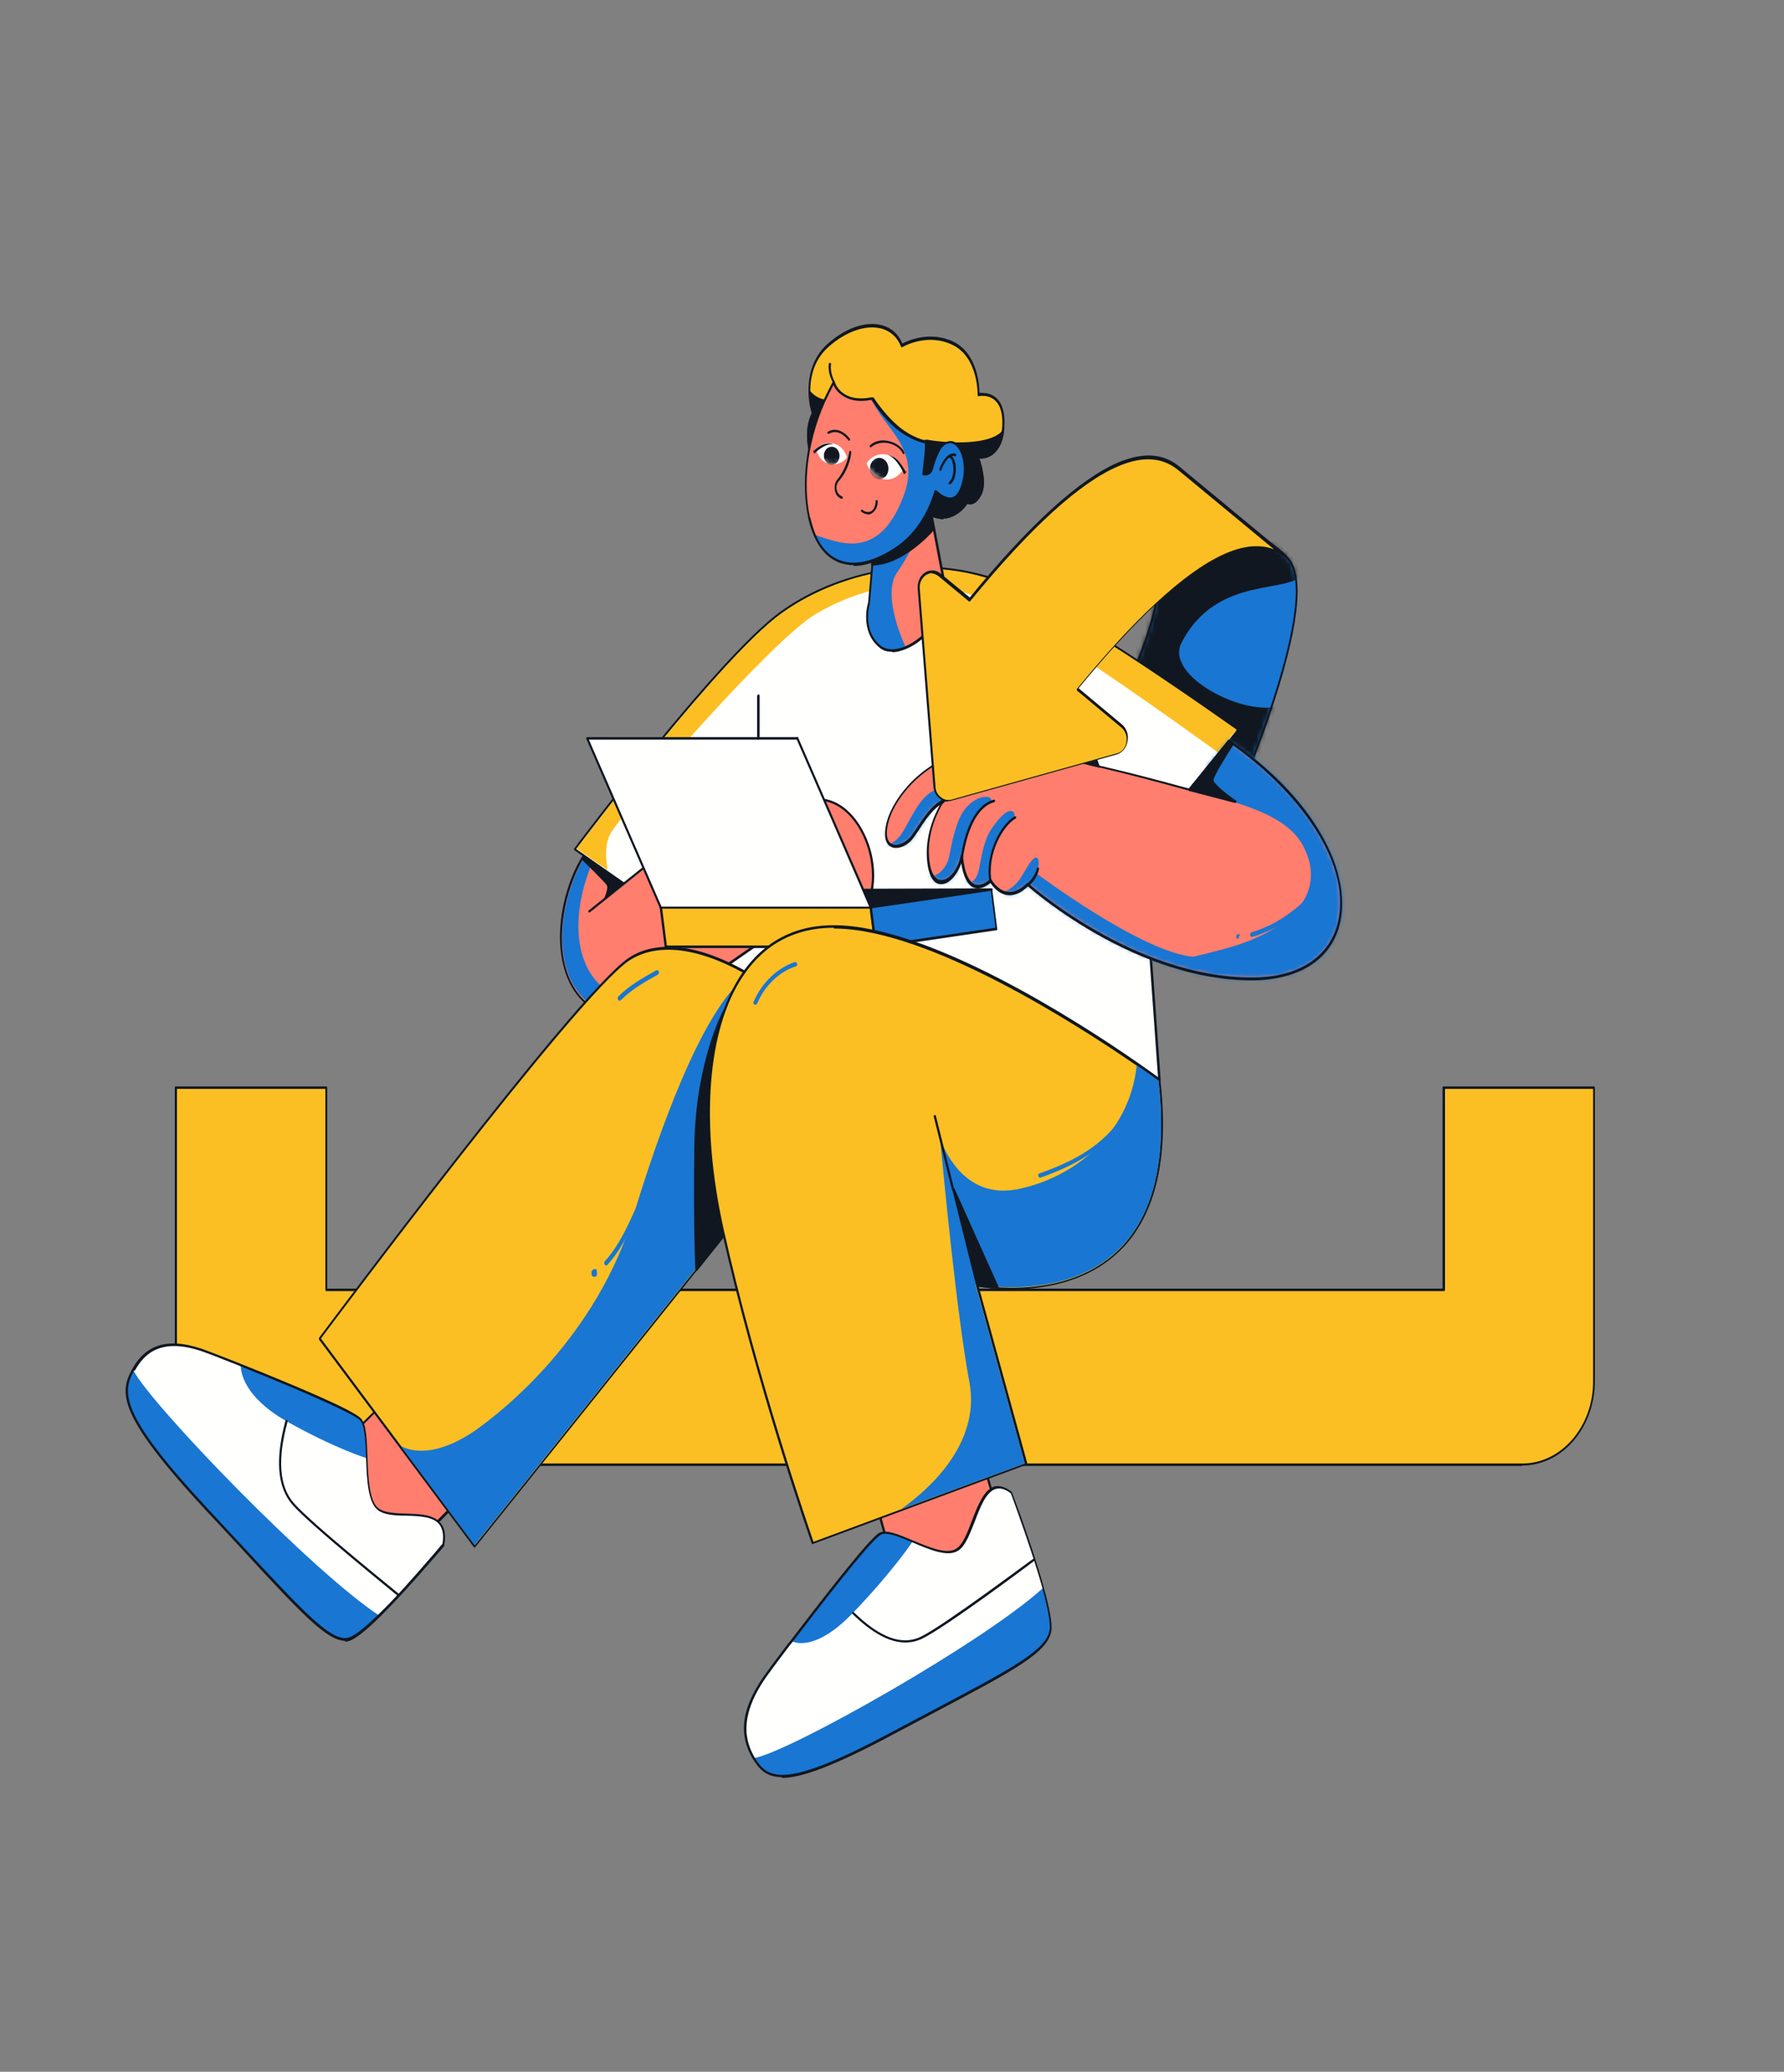 <svg width="384" height="446" viewBox="0 0 384 446" fill="none" xmlns="http://www.w3.org/2000/svg">
<rect x="0" y="0" width="384" height="446" fill="#808080" stroke="none"/>
<path d="M343.142 234.15V297.393C343.142 307.294 336.23 315.322 327.706 315.322H53.299C44.774 315.322 37.862 307.294 37.862 297.393V234.15H70.195V277.68H310.733V234.15H343.066H343.142Z" fill="#FBBF24"/>
<path d="M327.705 315.59H53.299C44.697 315.59 37.632 307.473 37.632 297.393V234.15C37.632 233.972 37.709 233.883 37.862 233.883H70.195C70.349 233.883 70.425 233.972 70.425 234.15V277.412H310.502V234.15C310.502 233.972 310.579 233.883 310.733 233.883H343.065C343.219 233.883 343.296 233.972 343.296 234.15V297.304C343.296 307.294 336.307 315.501 327.629 315.501L327.705 315.59ZM38.093 234.418V297.393C38.093 307.116 44.928 315.055 53.299 315.055H327.705C336.077 315.055 342.912 307.116 342.912 297.393V234.418H311.04V277.68C311.04 277.858 310.963 277.948 310.809 277.948H70.272C70.118 277.948 70.041 277.858 70.041 277.68V234.418H38.169H38.093Z" fill="#101720"/>
<path d="M276.787 119.796C285.926 127.824 264.806 175.279 264.806 175.279L238.617 155.744C238.617 155.744 252.211 131.035 249.062 119.707C245.913 108.289 268.416 111.055 276.864 119.796H276.787Z" fill="#1976D2"/>
<mask id="mask0_173_17" style="mask-type:luminance" maskUnits="userSpaceOnUse" x="238" y="112" width="42" height="64">
<path d="M276.787 119.796C285.926 127.824 264.806 175.279 264.806 175.279L238.617 155.744C238.617 155.744 252.211 131.035 249.062 119.707C245.913 108.289 268.416 111.055 276.864 119.796H276.787Z" fill="white"/>
</mask>
<g mask="url(#mask0_173_17)">
<path d="M268.415 115.336C277.478 117.12 282.163 118.101 280.396 123.186C278.63 128.27 262.041 123.186 254.284 138.439C250.675 145.486 268.031 154.673 276.019 151.819C284.006 148.964 269.875 174.119 269.875 174.119L228.479 141.65L246.451 114.533L268.339 115.425" fill="#101720"/>
</g>
<path d="M264.806 175.546C264.806 175.546 264.729 175.546 264.652 175.546L238.464 156.012C238.387 156.012 238.31 155.744 238.464 155.655C238.617 155.387 251.98 130.946 248.832 119.796C248.064 117.12 248.678 115.069 250.444 113.642C255.82 109.538 270.412 112.839 276.94 119.618C280.78 123.008 279.936 133.444 274.406 150.66C270.336 163.415 265.036 175.279 264.96 175.457C264.96 175.457 264.883 175.546 264.806 175.636V175.546ZM238.924 155.655L264.729 174.922C266.419 171.087 285.235 127.557 276.71 120.064C270.489 113.553 255.897 110.252 250.752 114.088C249.139 115.336 248.601 117.21 249.292 119.618C250.598 124.435 249.292 131.928 245.299 142.096C242.611 148.786 239.616 154.495 239.001 155.655H238.924Z" fill="#101720"/>
<path d="M214.962 326.383L211.506 314.52C211.506 314.52 202.06 321.566 189.004 325.313L194.226 343.956L206.975 339.317L214.885 326.472L214.962 326.383Z" fill="#FF7E6E"/>
<path d="M194.303 344.223C194.227 344.223 194.15 344.223 194.073 344.045L188.851 325.402V325.224C188.851 325.224 188.927 325.135 189.004 325.135C201.907 321.567 211.353 314.52 211.43 314.431C211.43 314.431 211.583 314.431 211.66 314.431C211.66 314.431 211.814 314.431 211.814 314.609L215.27 326.473C215.27 326.562 215.27 326.74 215.193 326.74L207.283 339.585C207.283 339.585 207.283 339.585 207.129 339.674L194.38 344.313L194.303 344.223ZM189.388 325.491L194.457 343.599L206.899 339.05L214.732 326.383L211.43 314.966C209.817 316.125 201.062 322.191 189.388 325.491Z" fill="#101720"/>
<path d="M162.201 378.476C165.043 383.114 168.422 385.701 192.153 372.945C215.885 360.19 225.408 355.997 226.099 350.645C226.329 349.04 225.638 345.65 224.563 341.814C223.104 336.552 221.03 330.397 219.494 326.204C218.419 323.261 217.651 321.209 217.651 321.209C210.585 315.857 209.971 330.843 206.054 333.519C203.981 334.946 200.064 333.34 196.531 331.824C193.459 330.486 190.617 329.326 189.312 330.218C187.008 331.735 177.408 343.955 170.342 353.232C169.805 353.856 169.344 354.481 168.883 355.105C167.577 356.8 166.349 358.406 165.427 359.744C159.129 368.218 159.513 373.926 162.278 378.476H162.201Z" fill="#FFFFFE"/>
<path d="M162.201 378.476C165.043 383.114 168.422 385.701 192.153 372.945C215.884 360.19 225.408 355.997 226.099 350.645C226.329 349.04 225.638 345.65 224.563 341.814C211.814 353.5 169.651 377.316 162.278 378.476H162.201Z" fill="#1976D2"/>
<path d="M170.266 353.233C170.266 353.233 174.874 356.265 183.552 347.256C192.23 338.247 196.454 331.825 196.454 331.825C193.382 330.487 190.541 329.327 189.235 330.219C186.931 331.735 177.331 343.956 170.266 353.233Z" fill="#1976D2"/>
<path d="M194.841 353.59C191.462 353.59 187.699 351.538 183.475 347.435C183.398 347.346 183.398 347.167 183.475 347.078C183.551 346.989 183.705 346.989 183.782 347.078C189.465 352.608 194.15 354.303 198.22 352.341C203.212 349.932 222.182 335.66 222.412 335.571C222.489 335.571 222.643 335.571 222.719 335.571C222.719 335.66 222.719 335.839 222.719 335.928C222.566 336.106 203.519 350.378 198.451 352.787C197.299 353.322 196.147 353.59 194.918 353.59H194.841Z" fill="#101720"/>
<path d="M168.345 382.579C164.889 382.579 163.43 380.884 162.048 378.654C158.668 373.035 159.744 367.058 165.273 359.655L166.118 358.495C166.886 357.425 167.808 356.265 168.729 355.016C169.19 354.392 169.651 353.767 170.188 353.143C176.256 345.204 186.7 331.646 189.158 330.04C190.617 329.148 193.382 330.308 196.531 331.646C199.987 333.073 203.904 334.768 205.9 333.341C207.283 332.449 208.204 329.951 209.203 327.364C210.432 324.153 211.737 320.853 213.888 320.05C215.04 319.693 216.268 320.05 217.728 321.12C217.728 321.12 217.728 321.12 217.804 321.209C217.804 321.209 218.572 323.261 219.648 326.205C220.876 329.683 223.18 336.284 224.716 341.904C225.945 346.364 226.483 349.397 226.329 350.913C225.715 355.641 218.572 359.476 201.139 368.664C198.451 370.091 195.456 371.697 192.23 373.391C179.404 380.26 172.416 382.757 168.268 382.757L168.345 382.579ZM162.508 378.476C165.35 383.114 169.036 385.166 192.153 372.767C195.379 371.072 198.374 369.467 201.062 368.039C218.265 358.941 225.408 355.105 225.945 350.735C226.099 349.307 225.561 346.364 224.409 341.993C222.873 336.463 220.569 329.862 219.34 326.383C218.419 323.796 217.728 321.834 217.574 321.477C216.268 320.496 215.193 320.228 214.195 320.585C212.198 321.299 210.969 324.51 209.817 327.543C208.742 330.219 207.82 332.805 206.284 333.787C204.057 335.303 200.064 333.608 196.531 332.092C193.536 330.843 190.694 329.594 189.465 330.486C187.084 332.003 176.64 345.561 170.572 353.5C170.035 354.124 169.574 354.749 169.113 355.373C168.192 356.622 167.27 357.781 166.502 358.852L165.657 360.011C158.592 369.467 160.512 375.086 162.508 378.476Z" fill="#101720"/>
<path d="M90.24 331.556L98.381 323.35C98.381 323.35 89.165 315.946 81.254 303.369L68.429 316.125L77.03 327.988L90.317 331.556H90.24Z" fill="#FF7E6E"/>
<path d="M90.24 331.824L76.953 328.256C76.953 328.256 76.877 328.256 76.8 328.256L68.198 316.393C68.121 316.303 68.198 316.125 68.198 316.036L81.024 303.28C81.024 303.28 81.101 303.28 81.177 303.28C81.177 303.28 81.331 303.28 81.331 303.369C89.088 315.768 98.304 323.261 98.457 323.35C98.457 323.35 98.534 323.439 98.534 323.529C98.534 323.529 98.534 323.707 98.457 323.707L90.393 331.913C90.393 331.913 90.317 332.003 90.24 332.003V331.824ZM77.107 327.721L90.163 331.289L97.997 323.35C96.461 322.101 88.32 314.965 81.177 303.726L68.736 316.125L77.107 327.721Z" fill="#101720"/>
<path d="M28.646 294.896C26.035 299.713 25.267 304.351 44.467 324.956C63.667 345.562 70.732 354.125 75.187 352.876C76.569 352.519 78.95 350.468 81.638 347.792C85.248 344.224 89.395 339.585 92.159 336.374C94.156 334.144 95.385 332.538 95.385 332.538C96.921 322.905 84.787 327.989 81.177 324.778C79.257 323.083 79.027 318.266 78.873 313.896C78.719 310.06 78.566 306.581 77.414 305.422C75.34 303.548 61.9 297.929 51.84 293.915C51.148 293.647 50.457 293.38 49.766 293.112C47.923 292.398 46.156 291.685 44.774 291.15C35.635 287.582 31.257 290.168 28.646 294.985V294.896Z" fill="#FFFFFE"/>
<path d="M28.646 294.896C26.035 299.712 25.267 304.351 44.467 324.956C63.667 345.561 70.732 354.124 75.187 352.876C76.569 352.519 78.95 350.467 81.638 347.791C67.507 338.603 32.409 302.388 28.646 294.896Z" fill="#1976D2"/>
<path d="M51.84 293.914C51.84 293.914 51.225 299.98 61.67 305.956C72.115 311.843 78.873 313.895 78.873 313.895C78.72 310.059 78.566 306.58 77.414 305.421C75.341 303.548 61.901 297.928 51.84 293.914Z" fill="#1976D2"/>
<path d="M85.709 343.509C85.709 343.509 85.632 343.509 85.555 343.509C85.402 343.331 66.739 328.345 62.899 323.885C59.674 320.139 59.213 314.162 61.44 305.867C61.44 305.688 61.594 305.688 61.747 305.688C61.901 305.688 61.901 305.867 61.901 306.045C59.674 314.162 60.135 319.96 63.207 323.528C67.047 327.988 85.632 342.885 85.786 343.063C85.863 343.063 85.939 343.331 85.786 343.42L85.632 343.509H85.709Z" fill="#101720"/>
<path d="M74.265 353.232C70.272 353.232 64.358 346.81 51.456 332.805C49.305 330.486 46.925 327.899 44.313 325.134C25.344 304.707 25.651 299.89 28.416 294.806C31.564 289.008 36.787 287.759 44.851 290.881C45.849 291.238 47.078 291.773 48.307 292.219L50.611 293.111C51.072 293.29 51.456 293.468 51.916 293.646C62.438 297.839 75.494 303.28 77.568 305.242C78.873 306.402 78.95 309.792 79.104 313.716V313.895C79.257 318.176 79.488 322.993 81.331 324.599C82.56 325.669 84.941 325.758 87.398 325.848C90.393 325.937 93.542 326.026 95.001 328.078C95.769 329.148 96 330.664 95.616 332.627C95.616 332.627 95.616 332.716 95.616 332.805C95.616 332.805 94.31 334.411 92.313 336.641C89.472 339.941 85.401 344.49 81.792 348.058C78.72 351.091 76.493 352.786 75.264 353.232C74.957 353.321 74.649 353.41 74.265 353.41V353.232ZM28.877 294.984C26.189 299.801 25.881 304.529 44.62 324.688C47.232 327.453 49.536 330.04 51.763 332.359C65.664 347.345 71.424 353.589 75.11 352.518C76.262 352.162 78.489 350.467 81.484 347.523C85.094 344.044 89.165 339.406 92.006 336.106C93.772 334.143 94.924 332.627 95.232 332.359C95.539 330.575 95.308 329.326 94.694 328.345C93.388 326.472 90.393 326.383 87.475 326.294C84.941 326.294 82.483 326.115 81.177 324.956C79.18 323.172 78.95 318.444 78.796 313.895V313.716C78.643 310.059 78.489 306.67 77.414 305.688C75.801 304.261 66.739 300.158 51.916 294.182C51.456 294.003 51.072 293.825 50.611 293.646L48.307 292.754C47.001 292.219 45.849 291.773 44.851 291.416C34.636 287.402 30.95 291.595 29.03 295.074L28.877 294.984Z" fill="#101720"/>
<path d="M150.911 197.132C150.911 197.132 141.695 222.822 130.021 218.362C129.791 218.273 129.56 218.183 129.33 218.005C117.272 212.118 119.884 193.475 125.72 184.198H128.101L140.927 184.733L150.911 197.132Z" fill="#FF7E6E"/>
<path d="M132.71 219.076C131.788 219.076 130.867 218.897 129.945 218.541C129.715 218.451 129.484 218.362 129.177 218.184C125.107 216.221 122.342 212.564 121.19 207.569C119.193 199.184 122.035 189.372 125.567 183.931C125.567 183.931 125.644 183.842 125.798 183.842L141.004 184.377H141.158L151.142 196.776C151.142 196.776 151.219 196.865 151.219 196.954C151.219 196.954 151.219 197.043 151.219 197.133C150.988 197.757 148.684 203.912 145.151 209.442C141.081 215.775 136.934 218.987 132.863 218.987L132.71 219.076ZM125.798 184.466C122.265 190.086 119.731 199.719 121.574 207.569C122.726 212.386 125.337 215.865 129.331 217.827C129.561 217.916 129.791 218.005 130.022 218.095C140.927 222.287 149.759 199.363 150.604 197.222L140.774 185.001L125.798 184.466Z" fill="#101720"/>
<path d="M129.946 217.916C129.792 217.916 129.562 217.737 129.408 217.648C125.415 215.686 122.803 212.296 121.651 207.479C119.808 199.719 122.343 189.996 125.875 184.466H128.026C122.88 195.794 123.418 206.855 129.331 212.207C130.253 213.01 130.791 213.902 130.867 214.883C130.944 215.864 130.637 216.845 129.869 218.005L129.946 217.916Z" fill="#1976D2"/>
<path d="M266.573 157.082L264.576 159.491L263.117 163.059L247.373 202.039L249.523 232.367L239.769 243.606L147.84 217.382L145.382 197.847L131.174 187.946L123.725 182.772C123.725 182.772 154.598 141.651 167.961 131.839C181.401 122.027 202.752 117.656 221.568 127.914C240.384 138.172 266.573 157.082 266.573 157.082Z" fill="#FFFFFE"/>
<path d="M239.77 243.874L147.84 217.649C147.763 217.649 147.686 217.56 147.686 217.471L145.229 198.114L123.648 183.039C123.648 183.039 123.571 182.95 123.571 182.861V182.683C123.878 182.237 154.598 141.383 167.885 131.749C180.864 122.294 202.598 117.388 221.722 127.825C240.307 137.993 266.496 156.815 266.726 156.993C266.803 156.993 266.88 157.171 266.803 157.261C266.803 157.261 266.803 157.35 266.726 157.439L264.806 159.758L247.68 202.217L249.83 232.456V232.635L240.077 243.874C240.077 243.874 240 243.874 239.923 243.874H239.77ZM148.07 217.203L239.693 243.339L249.293 232.367L247.142 202.217C247.142 202.217 247.142 202.128 247.142 202.039L264.346 159.491L266.112 157.261C263.424 155.298 239.002 137.904 221.414 128.271C202.445 117.923 180.941 122.829 168.038 132.195C155.366 141.472 126.566 179.382 124.032 182.772L145.459 197.757C145.459 197.757 145.536 197.847 145.536 197.936L147.994 217.292L148.07 217.203Z" fill="#101720"/>
<path d="M124.108 182.682C126.796 179.114 155.443 141.293 168.115 132.105C174.259 127.645 182.016 124.434 189.849 123.096C200.985 121.223 211.891 123.007 221.491 128.181C239.078 137.725 263.347 155.119 266.188 157.081L264.422 159.222L263.04 162.612C253.44 155.654 230.323 139.063 216.652 131.481C208.051 126.664 199.296 124.969 190.617 126.486C185.625 127.378 180.556 129.251 175.564 132.195C166.118 137.814 135.244 173.227 131.558 179.203C130.406 181.076 130.176 183.752 130.79 187.32L124.108 182.682Z" fill="#FBBF24"/>
<path d="M215.884 93.126C214.962 99.37 210.508 98.388 210.508 98.388C210.508 98.388 212.505 103.74 211.045 106.416C209.586 109.092 208.127 108.111 208.127 108.111C208.127 108.111 206.668 110.698 203.749 111.322C202.06 111.679 199.833 110.698 198.297 109.806C197.068 109.182 196.223 108.468 196.223 108.468L177.253 100.172L174.719 99.102C174.719 99.102 174.719 99.013 174.642 98.834C174.258 97.675 172.876 92.68 174.873 88.933C174.873 88.933 174.258 87.06 174.181 84.562C174.105 81.53 174.719 77.426 178.098 74.304C184.319 68.596 191.769 68.506 194.073 74.304C194.073 74.304 199.449 71.004 205.132 73.858C210.815 76.713 210.508 84.919 210.508 84.919C210.508 84.919 211.506 84.741 212.581 85.008C214.194 85.454 216.114 86.971 215.884 91.609C215.884 92.144 215.884 92.68 215.73 93.126H215.884Z" fill="#FBBF24"/>
<path d="M203.136 111.768C201.523 111.768 199.68 110.965 198.297 110.162C197.068 109.538 196.224 108.824 196.224 108.824L174.796 99.459C174.796 99.459 174.72 99.459 174.643 99.28V99.013C174.105 97.585 172.8 92.769 174.72 88.933C174.566 88.487 174.105 86.792 174.028 84.562C173.952 81.529 174.566 77.337 178.022 74.126C181.862 70.647 186.393 69.041 189.849 70.022C191.846 70.558 193.382 71.896 194.227 73.947C195.302 73.412 200.14 71.093 205.286 73.591C210.432 76.177 210.816 83.046 210.816 84.562C211.2 84.562 211.891 84.562 212.736 84.74C214.425 85.186 216.422 86.792 216.192 91.609C216.192 92.144 216.192 92.679 216.038 93.125C215.731 95.266 214.963 96.782 213.811 97.764C212.659 98.745 211.43 98.745 210.816 98.745C211.276 100.083 212.505 104.275 211.2 106.594C209.971 108.914 208.665 108.646 208.204 108.468C207.82 109.092 206.361 111.054 203.75 111.59C203.52 111.59 203.289 111.59 202.982 111.59L203.136 111.768ZM175.027 98.923L196.377 108.289C196.377 108.289 197.299 108.914 198.451 109.627C199.987 110.519 202.137 111.411 203.827 111.144C206.592 110.608 208.051 108.111 208.051 108.111C208.051 108.022 208.281 107.932 208.358 108.111C208.358 108.111 209.664 108.914 210.892 106.505C212.198 103.918 210.355 98.745 210.278 98.656C210.278 98.567 210.278 98.477 210.278 98.388C210.278 98.388 210.432 98.299 210.508 98.299C210.508 98.299 212.198 98.656 213.58 97.496C214.656 96.604 215.27 95.177 215.577 93.215C215.577 92.769 215.731 92.233 215.731 91.698C215.961 87.238 214.195 85.811 212.659 85.365C211.584 85.097 210.662 85.276 210.662 85.276H210.508C210.508 85.276 210.432 85.186 210.432 85.097C210.432 85.097 210.662 77.069 205.132 74.304C199.603 71.539 194.304 74.661 194.227 74.75H194.073C194.073 74.75 193.996 74.75 193.92 74.572C193.152 72.609 191.692 71.271 189.696 70.736C186.393 69.844 182.016 71.361 178.252 74.75C174.873 77.783 174.336 81.886 174.412 84.74C174.489 87.238 175.104 89.022 175.104 89.022C175.104 89.022 175.104 89.201 175.104 89.29C173.184 92.858 174.412 97.585 174.873 99.013V99.191L175.027 98.923Z" fill="#101720"/>
<path d="M210.508 98.477C210.508 98.477 212.505 103.829 211.045 106.505C209.586 109.181 208.127 108.2 208.127 108.2C208.127 108.2 206.668 110.787 203.749 111.411C202.06 111.768 199.833 110.787 198.297 109.895C197.068 109.271 196.223 108.557 196.223 108.557L177.253 100.261C176.255 99.726 175.41 99.28 174.642 98.923C174.258 97.764 172.876 92.769 174.873 89.022C174.873 89.022 174.258 87.149 174.181 84.651C174.181 84.651 176.101 87.149 179.404 86.346L193.381 96.247L199.372 95.088C203.826 95.891 212.965 96.426 215.807 93.215C214.885 99.459 210.431 98.477 210.431 98.477H210.508Z" fill="#101720"/>
<path d="M203.136 111.768C201.523 111.768 199.68 110.965 198.297 110.163C197.068 109.538 196.224 108.825 196.224 108.825L177.331 100.529C176.332 99.994 175.411 99.548 174.72 99.191C174.72 99.191 174.643 99.191 174.566 99.013C174.105 97.585 172.8 92.769 174.796 88.933C174.643 88.487 174.182 86.792 174.105 84.562C174.105 84.473 174.105 84.384 174.259 84.294C174.412 84.205 174.489 84.294 174.489 84.294C174.489 84.294 176.409 86.703 179.481 85.9H179.635L193.536 95.712L199.449 94.642C204.518 95.534 213.043 95.801 215.731 92.769C215.731 92.769 215.884 92.679 215.961 92.769C216.038 92.769 216.115 92.947 216.115 93.036C215.808 95.177 215.04 96.693 213.888 97.674C212.736 98.656 211.507 98.656 210.816 98.656C211.276 99.994 212.505 104.186 211.2 106.595C209.971 108.914 208.665 108.646 208.204 108.468C207.82 109.092 206.361 111.055 203.75 111.59C203.519 111.59 203.289 111.59 202.982 111.59L203.136 111.768ZM174.95 98.656C175.641 99.013 176.563 99.459 177.484 99.994L196.377 108.289C196.377 108.289 197.299 108.914 198.451 109.627C199.987 110.519 202.137 111.411 203.827 111.144C206.592 110.609 208.051 108.111 208.051 108.111C208.051 108.022 208.281 107.933 208.358 108.111C208.358 108.111 209.664 108.914 210.892 106.505C212.198 104.008 210.355 98.745 210.278 98.656C210.278 98.656 210.278 98.656 210.278 98.567C210.278 98.477 210.278 98.388 210.355 98.299H210.508C210.508 98.299 212.198 98.656 213.58 97.496C214.502 96.782 215.116 95.534 215.424 94.017C212.044 96.872 203.596 96.247 199.296 95.534L193.305 96.604C193.305 96.604 193.228 96.604 193.152 96.604L179.251 86.792C176.793 87.327 175.104 86.168 174.336 85.454C174.489 87.595 174.95 89.111 174.95 89.111C174.95 89.111 174.95 89.29 174.95 89.379C173.03 92.858 174.259 97.496 174.72 98.923L174.95 98.656Z" fill="#101720"/>
<path d="M201.369 105.791C200.985 105.435 200.755 105.078 200.678 105.078L200.831 104.899C200.831 104.899 201.062 105.256 201.446 105.613L201.292 105.791H201.369Z" fill="#5C2F00"/>
<path d="M194.918 139.421C192.844 140.313 190.771 140.313 189.388 139.242C185.241 135.853 187.008 129.965 187.008 129.965L188.083 117.477L198.374 109.36L199.91 108.111L203.366 126.308C203.75 132.285 199.219 137.637 194.918 139.421Z" fill="#FF7E6D"/>
<path d="M194.918 139.42C192.844 140.312 190.771 140.312 189.388 139.241C185.241 135.852 187.008 129.965 187.008 129.965L188.083 117.477L198.374 109.359L199.603 110.43C199.603 110.43 196.608 118.279 193.075 123.275C190.387 127.11 192.921 135.049 194.995 139.42H194.918Z" fill="#1976D2"/>
<path d="M200.986 113.82C200.986 113.82 194.688 121.402 187.776 121.491L188.16 117.477L200.218 109.271L201.063 113.731L200.986 113.82Z" fill="#101720"/>
<path d="M187.469 121.759L187.853 117.299L200.294 108.914L201.293 114.088H201.062C200.371 114.89 194.304 121.67 187.699 121.759H187.469ZM188.314 117.656L188.006 121.224C194.227 120.956 199.987 114.623 200.755 113.731L199.987 109.717L188.314 117.656Z" fill="#101720"/>
<path d="M192 140.312C190.925 140.312 190.003 140.045 189.312 139.42C185.011 135.941 186.777 129.876 186.854 129.787L187.929 117.388C187.929 117.388 187.929 117.209 188.006 117.209L199.833 107.933C199.833 107.933 199.987 107.933 200.064 107.933C200.064 107.933 200.217 108.022 200.217 108.111L203.673 126.308C204.057 132.284 199.603 137.815 195.072 139.688C193.997 140.134 192.998 140.401 192.077 140.401L192 140.312ZM188.313 117.566L187.238 129.876C187.161 130.143 185.549 135.674 189.542 138.974C190.771 139.955 192.691 140.045 194.841 139.153C199.219 137.279 203.52 132.017 203.136 126.308L199.757 108.557L188.313 117.566Z" fill="#101720"/>
<path d="M174.182 111.412C174.489 112.839 174.873 114.088 175.334 115.158C178.713 123.008 185.932 122.918 193.151 117.834C197.222 115.069 199.91 110.609 201.446 105.703C202.828 107.041 205.9 109.36 207.359 103.919C208.972 98.032 205.747 92.858 202.751 95.98C202.675 96.069 202.521 96.158 202.444 96.337C201.753 97.586 201.292 98.834 200.908 100.172C200.831 100.529 200.678 100.975 200.524 101.243C200.14 101.867 199.449 102.135 198.911 101.956C198.988 100.975 199.142 99.994 199.219 99.102C199.372 97.764 199.526 96.426 199.449 95.088C197.375 94.642 195.379 93.661 193.689 92.323C191.385 90.539 189.465 88.22 187.775 85.722C187.775 85.722 187.622 85.722 187.545 85.722C180.863 87.06 179.481 82.243 179.481 82.243L178.252 84.652C175.948 89.112 174.412 94.107 173.798 99.28C173.337 102.938 173.26 107.219 174.182 111.322V111.412Z" fill="#FF7E6D"/>
<path d="M186.547 99.726C186.547 99.726 188.083 97.139 191.155 97.942C194.227 98.744 194.38 101.153 194.38 101.153C194.38 101.153 192.768 103.829 190.003 103.115C187.238 102.402 186.547 99.726 186.547 99.726Z" fill="#FFFFFE"/>
<mask id="mask1_173_17" style="mask-type:luminance" maskUnits="userSpaceOnUse" x="186" y="97" width="9" height="7">
<path d="M186.547 99.726C186.547 99.726 188.083 97.139 191.155 97.942C194.227 98.744 194.38 101.153 194.38 101.153C194.38 101.153 192.768 103.829 190.003 103.115C187.238 102.402 186.547 99.726 186.547 99.726Z" fill="white"/>
</mask>
<g mask="url(#mask1_173_17)">
<path d="M189.235 103.205C190.338 103.205 191.232 102.166 191.232 100.886C191.232 99.605 190.338 98.566 189.235 98.566C188.132 98.566 187.238 99.605 187.238 100.886C187.238 102.166 188.132 103.205 189.235 103.205Z" fill="#101720"/>
</g>
<path d="M181.171 107.397C180.403 107.129 179.865 106.505 179.712 105.613C179.558 104.721 179.712 103.829 180.249 103.205C180.941 102.402 182.4 100.172 182.784 97.317C182.784 97.139 182.937 97.05 183.014 97.05C183.168 97.05 183.245 97.228 183.245 97.317C182.937 100.35 181.401 102.669 180.557 103.561C180.173 104.007 179.942 104.721 180.096 105.435C180.173 105.791 180.403 106.505 181.248 106.862C181.401 106.862 181.401 107.04 181.401 107.219C181.401 107.308 181.248 107.397 181.171 107.397Z" fill="#101720"/>
<path d="M186.778 110.698C186.317 110.698 185.856 110.519 185.395 110.163C185.319 110.163 185.242 109.895 185.395 109.806C185.395 109.717 185.626 109.627 185.703 109.806C186.24 110.252 186.931 110.341 187.469 110.073C188.083 109.717 188.467 108.914 188.467 107.933C188.467 107.754 188.544 107.665 188.698 107.665C188.851 107.665 188.928 107.754 188.928 107.933C188.928 109.181 188.391 110.073 187.623 110.519C187.315 110.698 187.085 110.787 186.778 110.787V110.698Z" fill="#101720"/>
<path d="M194.534 97.764C194.457 97.764 194.381 97.764 194.304 97.585C193.843 96.604 192.768 95.801 191.385 95.444C189.926 95.088 188.467 95.444 187.545 96.247C187.469 96.336 187.315 96.247 187.238 96.247C187.161 96.158 187.238 95.98 187.238 95.89C188.237 94.909 189.849 94.552 191.462 94.998C192.921 95.355 194.15 96.247 194.688 97.407C194.688 97.496 194.688 97.674 194.611 97.764C194.611 97.764 194.611 97.764 194.534 97.764Z" fill="#101720"/>
<path d="M182.783 94.909C182.783 94.909 182.63 94.909 182.63 94.82C182.553 94.731 180.71 92.055 178.406 93.393C178.329 93.393 178.175 93.393 178.099 93.304C178.099 93.215 178.099 93.036 178.175 92.947C180.787 91.431 182.937 94.463 182.937 94.463C183.014 94.553 182.937 94.731 182.937 94.82C182.937 94.82 182.86 94.82 182.783 94.82V94.909Z" fill="#101720"/>
<path d="M191.155 97.942C191.155 97.942 192.614 98.21 193.536 99.37C194.458 100.529 194.765 101.51 195.149 101.6L194.611 102.135C194.611 102.135 193.229 98.745 191.155 97.942Z" fill="#101720"/>
<path d="M182.323 98.567C182.323 98.567 181.785 95.891 179.174 95.445C176.563 94.999 175.718 96.783 175.718 96.783C175.718 96.783 176.255 99.459 178.636 99.905C181.017 100.351 182.323 98.477 182.323 98.477V98.567Z" fill="#FFFFFE"/>
<mask id="mask2_173_17" style="mask-type:luminance" maskUnits="userSpaceOnUse" x="175" y="95" width="8" height="5">
<path d="M182.323 98.567C182.323 98.567 181.785 95.891 179.174 95.445C176.563 94.999 175.718 96.783 175.718 96.783C175.718 96.783 176.255 99.459 178.636 99.905C181.017 100.351 182.323 98.477 182.323 98.477V98.567Z" fill="white"/>
</mask>
<g mask="url(#mask2_173_17)">
<path d="M179.021 100.083C179.954 100.083 180.71 99.204 180.71 98.121C180.71 97.037 179.954 96.158 179.021 96.158C178.088 96.158 177.331 97.037 177.331 98.121C177.331 99.204 178.088 100.083 179.021 100.083Z" fill="#101720"/>
</g>
<path d="M179.175 95.534C179.175 95.534 177.946 95.266 176.871 95.801C175.795 96.337 175.335 97.05 175.027 97.05L175.258 97.674C175.258 97.674 177.331 95.534 179.175 95.623V95.534Z" fill="#101720"/>
<path d="M202.368 102.313C202.368 102.313 202.291 102.313 202.214 102.313C202.06 102.223 201.984 101.956 202.06 101.777C202.905 99.547 203.673 98.388 204.441 98.12C204.902 97.942 205.286 98.031 205.824 98.299C205.977 98.388 206.054 98.655 205.977 98.834C205.9 99.012 205.67 99.101 205.516 99.012C205.209 98.834 204.979 98.834 204.748 98.923C204.211 99.191 203.596 100.172 202.828 102.134C202.828 102.313 202.675 102.402 202.521 102.402L202.368 102.313Z" fill="#101720"/>
<path d="M175.334 115.158C178.713 123.007 185.932 122.918 193.152 117.834C197.222 115.068 199.91 110.608 201.446 105.702C202.828 107.04 205.9 109.36 207.36 103.918C208.972 98.031 205.747 92.858 202.752 95.98C202.675 96.069 202.521 96.158 202.444 96.337C201.753 97.585 201.292 98.834 200.908 100.172C200.832 100.529 200.678 100.975 200.524 101.242C200.14 101.867 199.449 102.134 198.912 101.956C198.988 100.975 199.142 99.994 199.219 99.102C199.372 97.764 199.526 96.426 199.449 95.088C197.376 94.642 195.379 93.66 193.689 92.323C191.385 90.538 189.465 88.219 187.776 85.722C187.776 85.722 187.622 85.722 187.545 85.722C190.08 92.233 198.451 96.426 194.457 106.862C189.004 121.312 180.019 116.496 175.334 115.158Z" fill="#1976D2"/>
<path d="M202.444 101.332C202.444 101.332 202.444 101.332 202.367 101.332C202.214 101.332 202.214 101.153 202.214 100.975C202.214 100.797 203.673 97.05 205.67 97.675C205.823 97.675 205.9 97.853 205.823 98.031C205.823 98.21 205.67 98.299 205.516 98.21C203.903 97.675 202.598 101.153 202.598 101.243C202.598 101.332 202.444 101.421 202.367 101.421L202.444 101.332Z" fill="#101720"/>
<path d="M204.365 104.275C204.365 104.275 204.211 104.275 204.211 104.186C204.211 104.097 204.211 103.919 204.211 103.829C205.133 103.116 205.363 101.332 205.133 99.994C204.979 99.102 204.672 98.567 204.288 98.477C204.135 98.477 204.058 98.299 204.135 98.121C204.135 97.942 204.288 97.853 204.442 97.942C205.056 98.121 205.44 98.834 205.671 99.905C205.901 101.421 205.671 103.473 204.519 104.275C204.519 104.275 204.442 104.275 204.365 104.275Z" fill="#101720"/>
<path d="M179.481 82.51C179.481 82.51 179.328 82.51 179.328 82.421C178.022 80.191 178.406 78.407 178.406 78.318C178.406 78.139 178.56 78.05 178.713 78.139C178.867 78.139 178.944 78.318 178.867 78.496C178.867 78.496 178.56 80.191 179.712 82.243C179.712 82.332 179.712 82.51 179.712 82.6C179.712 82.689 179.635 82.6 179.558 82.6L179.481 82.51Z" fill="#101720"/>
<path d="M183.782 121.669C182.783 121.669 181.862 121.491 180.94 121.223C178.406 120.331 176.486 118.369 175.18 115.336C174.719 114.265 174.258 112.927 173.951 111.5C173.951 111.5 173.951 111.5 173.951 111.411C173.183 107.754 173.03 103.651 173.567 99.28C174.182 94.106 175.718 89.111 178.022 84.562L179.25 82.153C179.25 82.064 179.404 81.975 179.481 82.064C179.558 82.064 179.634 82.064 179.711 82.243C179.711 82.421 181.094 86.792 187.545 85.543C187.545 85.543 187.545 85.543 187.698 85.543H187.775C187.852 85.543 187.929 85.543 188.006 85.543C189.926 88.397 191.846 90.538 193.842 92.144C195.686 93.571 197.606 94.463 199.526 94.909C199.602 94.909 199.679 94.998 199.679 95.177C199.679 96.515 199.603 97.853 199.449 99.191L199.142 101.867C199.602 101.867 200.063 101.688 200.37 101.242C200.524 100.975 200.601 100.707 200.678 100.35C201.062 98.834 201.599 97.496 202.29 96.336C202.444 96.158 202.521 96.069 202.598 95.98C203.673 94.82 204.902 94.641 205.977 95.444C207.59 96.604 208.665 100.083 207.59 104.186C207.052 106.148 206.284 107.308 205.209 107.665C203.827 108.111 202.444 107.129 201.522 106.327C199.833 111.5 196.991 115.603 193.228 118.279C189.849 120.599 186.546 121.847 183.705 121.847L183.782 121.669ZM174.412 111.411C174.719 112.749 175.103 113.998 175.564 115.068C176.793 118.012 178.636 119.885 181.017 120.688C184.319 121.847 188.543 120.688 192.998 117.655C196.761 115.068 199.602 110.876 201.138 105.702C201.138 105.702 201.215 105.524 201.292 105.524C201.292 105.524 201.446 105.524 201.522 105.524C202.29 106.237 203.75 107.397 204.978 107.04C205.9 106.773 206.591 105.702 207.052 103.918C208.05 100.261 207.052 96.871 205.593 95.801C204.748 95.177 203.75 95.266 202.828 96.247C202.751 96.336 202.675 96.425 202.521 96.604C201.907 97.763 201.369 99.012 200.985 100.35C200.908 100.796 200.755 101.153 200.601 101.51C200.217 102.223 199.372 102.491 198.681 102.313C198.604 102.313 198.527 102.134 198.527 102.045L198.834 99.191C198.988 97.942 199.142 96.693 199.065 95.444C197.145 94.998 195.148 94.017 193.382 92.679C191.385 91.163 189.465 88.933 187.545 86.078C184.012 86.792 181.938 85.722 180.786 84.74C180.018 84.116 179.558 83.313 179.404 82.867L178.406 84.829C176.102 89.379 174.642 94.285 173.951 99.369C173.414 103.74 173.567 107.754 174.335 111.322C174.335 111.322 174.335 111.322 174.335 111.411H174.412Z" fill="#101720"/>
<path d="M255.974 170.015C255.974 170.015 228.48 161.987 214.963 161.274C201.446 160.56 192.46 170.818 191.001 177.33C189.542 183.841 194.688 182.771 196.531 180.006C198.374 177.24 200.14 173.94 203.059 172.424C203.059 172.424 198.835 178.222 199.833 185.625C200.832 193.029 205.977 189.996 207.052 184.376C207.052 184.376 207.513 194.367 213.273 189.639C213.273 189.639 216.345 195.259 221.26 190.353C221.26 190.353 244.147 210.958 269.952 210.69C295.756 210.423 295.91 180.987 264.576 159.4L255.974 169.926V170.015Z" fill="#FF7E6D"/>
<mask id="mask3_173_17" style="mask-type:luminance" maskUnits="userSpaceOnUse" x="190" y="159" width="99" height="52">
<path d="M255.974 170.015C255.974 170.015 228.48 161.987 214.963 161.274C201.446 160.56 192.46 170.818 191.001 177.33C189.542 183.841 194.688 182.771 196.531 180.006C198.374 177.24 200.14 173.94 203.059 172.424C203.059 172.424 198.835 178.222 199.833 185.625C200.755 192.94 205.977 189.996 207.052 184.376C207.052 184.376 207.513 194.367 213.273 189.639C213.273 189.639 216.345 195.259 221.26 190.353C221.26 190.353 244.147 210.958 269.952 210.69C295.756 210.423 295.91 180.987 264.576 159.4L255.974 169.926V170.015Z" fill="white"/>
</mask>
<g mask="url(#mask3_173_17)">
<path d="M258.278 170.639C265.881 172.691 276.864 175.188 280.473 182.057C286.233 192.939 276.633 200.7 263.885 204.178C251.059 207.657 242.534 208.817 242.534 208.817L274.099 220.145L294.758 206.408V172.602L280.704 153.334L261.811 152.175L258.355 170.728" fill="#1976D2"/>
<path d="M281.395 193.296C277.939 196.775 273.869 199.361 269.415 200.699C268.877 200.878 269.031 201.859 269.568 201.681C274.176 200.343 278.4 197.756 282.01 194.099C282.394 193.653 281.933 192.939 281.472 193.296H281.395Z" fill="#1976D2"/>
<path d="M266.88 201.413V201.324C266.88 201.324 266.88 201.146 266.88 201.235C266.88 201.235 266.88 201.235 266.804 201.146C266.804 201.146 266.803 201.146 266.727 201.146C266.727 201.146 266.727 201.146 266.65 201.146H266.573C266.573 201.146 266.419 201.146 266.343 201.146H266.266C266.266 201.235 266.189 201.324 266.112 201.413C266.112 201.413 266.112 201.502 266.112 201.592V201.77V201.859V201.948C266.112 201.948 266.112 201.948 266.189 202.038C266.189 202.038 266.189 202.038 266.266 202.038C266.266 202.038 266.343 202.038 266.42 202.038H266.573H266.65V201.948V201.859C266.65 201.859 266.65 201.859 266.65 201.77V201.592L266.88 201.413Z" fill="#1976D2"/>
<path d="M207.36 169.39C207.36 169.39 203.673 168.409 200.371 170.55C197.069 172.691 195.302 178.221 193.459 180.273C191.616 182.324 189.389 182.057 189.389 182.057L193.229 184.822L198.067 180.451L201.139 173.85L203.597 171.799C203.597 171.799 205.286 169.658 207.36 169.301" fill="#1976D2"/>
<path d="M199.142 187.855C200.755 189.906 203.75 187.23 204.288 184.465C204.826 181.7 205.824 176.259 207.898 173.94C209.894 171.62 212.045 171.353 212.813 171.62C213.581 171.888 213.35 172.512 213.35 172.512C213.35 172.512 210.816 173.761 209.203 177.24C207.59 180.63 206.515 188.033 206.515 188.033L205.67 191.066L202.214 191.69L198.682 190.442L199.296 187.944L199.142 187.855Z" fill="#1976D2"/>
<path d="M207.283 189.015C208.666 190.531 210.125 189.996 210.739 187.052C211.354 184.109 211.738 180.898 213.504 178.311C215.27 175.724 216.653 174.564 217.498 174.564C218.342 174.564 218.726 175.546 217.958 176.259C217.19 176.973 214.886 179.114 213.811 182.771C212.736 186.428 213.043 190.71 213.197 191.869C213.35 193.029 210.509 193.475 210.509 193.475L207.514 192.048L207.283 189.015Z" fill="#1976D2"/>
<path d="M214.118 191.868C215.961 192.76 218.649 190.887 219.955 188.568C221.337 186.249 222.336 184.465 223.104 184.643C223.872 184.822 223.565 187.052 223.104 188.033C223.104 188.033 245.529 204.892 256.742 205.962C267.955 207.032 255.129 215.506 255.129 215.506L241.92 214.525L214.118 191.868Z" fill="#1976D2"/>
</g>
<path d="M269.414 211.048C245.068 211.048 223.257 192.584 221.26 190.8C219.724 192.316 218.111 192.94 216.652 192.673C214.809 192.316 213.58 190.71 213.196 190.086C211.737 191.246 210.431 191.513 209.356 190.978C207.743 190.086 207.129 187.41 206.898 185.804C206.054 188.391 204.287 190.354 202.598 190.354C200.908 190.354 202.598 190.354 202.521 190.354C201.599 190.354 200.063 189.64 199.602 185.715C198.911 180.096 201.215 175.279 202.29 173.316C200.37 174.654 198.988 176.795 197.606 178.936C197.298 179.382 196.991 179.828 196.684 180.274C195.532 181.969 193.151 183.128 191.692 182.236C191.001 181.88 190.002 180.72 190.77 177.33C192.153 171.265 200.678 160.293 214.962 161.096C227.865 161.81 253.823 169.213 255.897 169.748L264.345 159.312C264.345 159.223 264.575 159.223 264.652 159.312C273.484 165.378 280.319 172.424 284.466 179.739C288.306 186.429 289.689 193.119 288.46 198.649C286.694 206.41 279.935 210.87 269.874 211.048C269.721 211.048 269.491 211.048 269.337 211.048H269.414ZM221.183 190.175C221.183 190.175 221.26 190.175 221.337 190.175C221.567 190.354 244.147 210.424 269.337 210.424C294.527 210.424 269.721 210.424 269.874 210.424C279.628 210.334 286.233 205.964 287.999 198.471C291.071 185.091 278.476 169.481 264.575 159.847L256.127 170.194C256.127 170.194 255.974 170.284 255.897 170.194C255.59 170.194 228.249 162.166 214.886 161.453C200.831 160.739 192.46 171.443 191.154 177.33C190.617 179.56 190.924 181.077 191.846 181.612C192.998 182.326 195.148 181.434 196.3 179.739C196.607 179.293 196.914 178.847 197.222 178.401C198.834 175.992 200.447 173.406 202.982 172.068C203.058 172.068 203.212 172.068 203.289 172.068C203.289 172.157 203.289 172.335 203.289 172.424C203.289 172.424 199.142 178.222 200.063 185.358C200.37 187.945 201.292 189.462 202.598 189.462C204.364 189.462 206.207 187.142 206.822 184.11C206.822 184.02 206.975 183.931 207.052 183.931C207.129 183.931 207.282 184.02 207.282 184.199C207.282 184.199 207.513 189.105 209.586 190.264C210.508 190.8 211.737 190.443 213.119 189.283H213.273C213.273 189.283 213.426 189.283 213.426 189.372C213.426 189.372 214.655 191.602 216.729 191.959C218.111 192.227 219.57 191.602 221.106 190.086C221.106 190.086 221.183 190.086 221.26 190.086L221.183 190.175Z" fill="#101720"/>
<path d="M202.983 172.959C202.983 172.959 202.906 172.959 202.829 172.959C202.675 172.781 202.752 172.602 202.829 172.424C202.829 172.424 202.906 172.335 202.983 172.246C205.056 169.48 207.13 169.034 208.435 169.124C208.589 169.124 208.666 169.302 208.666 169.391C208.666 169.57 208.589 169.659 208.435 169.659C206.592 169.57 204.826 170.551 203.29 172.692C203.213 172.781 203.136 172.959 202.983 172.959Z" fill="#101720"/>
<path d="M206.976 184.733C206.822 184.733 206.745 184.555 206.822 184.466C207.821 177.597 210.432 173.048 213.888 172.156C214.041 172.156 214.118 172.156 214.195 172.335C214.195 172.513 214.195 172.602 214.041 172.691C210.739 173.494 208.281 177.954 207.283 184.555C207.283 184.644 207.129 184.823 207.053 184.823L206.976 184.733Z" fill="#101720"/>
<path d="M213.197 189.997C213.12 189.997 212.967 189.997 212.967 189.818C211.968 183.663 215.501 177.33 218.419 175.725C218.496 175.725 218.65 175.725 218.727 175.814C218.803 175.903 218.727 176.081 218.65 176.171C215.885 177.776 212.429 183.753 213.427 189.729C213.427 189.907 213.427 189.997 213.274 190.086L213.197 189.997Z" fill="#101720"/>
<path d="M126.873 196.151L154.367 174.118L172.646 196.597L141.772 217.915" fill="#FF7E6E"/>
<path d="M141.772 218.183C141.695 218.183 141.619 218.183 141.542 218.094C141.542 218.005 141.542 217.826 141.619 217.737L172.262 196.508L154.291 174.475L126.95 196.418C126.873 196.418 126.719 196.418 126.643 196.418C126.643 196.329 126.643 196.151 126.643 196.062L154.137 174.029C154.214 174.029 154.367 174.029 154.444 174.029L172.799 196.508V196.686C172.799 196.686 172.799 196.864 172.723 196.864L141.849 218.272C141.849 218.272 141.772 218.272 141.695 218.272L141.772 218.183Z" fill="#101720"/>
<path d="M170.649 173.672C181.171 167.428 189.081 180.63 187.776 190.799C186.47 200.968 171.878 190.085 171.878 190.085L170.649 173.672Z" fill="#FF7E6E"/>
<path d="M183.398 195.437C178.637 195.437 172.109 190.621 171.725 190.353C171.725 190.353 171.648 190.264 171.648 190.175L170.419 173.762C170.419 173.673 170.419 173.583 170.573 173.494C174.566 171.086 178.713 171.353 182.093 174.208C186.317 177.776 188.851 184.733 188.006 190.888C187.776 192.851 186.931 194.278 185.702 194.902C185.011 195.259 184.243 195.437 183.398 195.437ZM172.032 189.907C173.03 190.621 181.401 196.508 185.472 194.367C186.624 193.743 187.315 192.583 187.545 190.71C188.313 184.733 185.856 177.954 181.785 174.565C178.56 171.889 174.72 171.621 170.88 173.762L172.032 189.907Z" fill="#101720"/>
<path d="M188.467 203.823L143.309 203.912L142.233 195.349L187.469 195.26L188.467 203.823Z" fill="#FBBF24"/>
<path d="M143.309 204.179C143.232 204.179 143.078 204.09 143.078 203.912L142.003 195.438V195.259C142.003 195.259 142.08 195.17 142.157 195.17H187.315C187.315 195.081 187.315 195.081 187.315 195.081C187.392 195.081 187.545 195.17 187.545 195.349L188.621 203.823V204.001C188.621 204.001 188.544 204.09 188.467 204.09H143.309C143.309 204.179 143.309 204.179 143.309 204.179ZM142.541 195.616L143.539 203.555H188.237C188.237 203.466 187.238 195.527 187.238 195.527H142.541V195.616Z" fill="#101720"/>
<path d="M213.427 191.424L150.758 191.691L142.233 195.349L187.469 195.259L213.427 191.424Z" fill="#101720"/>
<path d="M142.233 195.616C142.157 195.616 142.003 195.527 142.003 195.438C142.003 195.348 142.003 195.17 142.157 195.17L150.681 191.424C150.681 191.424 150.681 191.424 150.758 191.424L213.427 191.245C213.581 191.245 213.657 191.334 213.657 191.513C213.657 191.691 213.581 191.78 213.427 191.78L187.392 195.616H142.157C142.157 195.705 142.157 195.705 142.157 195.705L142.233 195.616ZM150.758 191.959L143.462 195.17H187.392C187.392 195.081 209.664 191.78 209.664 191.78L150.758 191.959Z" fill="#101720"/>
<path d="M171.571 158.954L126.413 159.043L142.234 195.348L187.469 195.258L171.571 158.954Z" fill="#FFFFFE"/>
<path d="M142.234 195.616C142.157 195.616 142.08 195.616 142.003 195.437L126.183 159.044C126.183 159.044 126.183 158.865 126.183 158.776C126.183 158.776 126.336 158.687 126.413 158.687H171.571C171.571 158.598 171.571 158.598 171.571 158.598C171.648 158.598 171.725 158.598 171.802 158.776L187.623 195.17C187.623 195.17 187.623 195.348 187.623 195.437C187.623 195.437 187.469 195.526 187.392 195.526H142.234C142.234 195.616 142.234 195.616 142.234 195.616ZM126.797 159.311L142.387 195.17H187.085C187.085 195.08 171.495 159.222 171.495 159.222H126.797V159.311Z" fill="#101720"/>
<path d="M188.467 203.823L214.502 199.987L213.427 191.424L187.469 195.259L188.467 203.823Z" fill="#1976D2"/>
<path d="M188.467 204.09C188.39 204.09 188.236 204.001 188.236 203.822L187.161 195.348V195.17C187.161 195.17 187.238 195.081 187.315 195.081L213.35 191.245C213.504 191.245 213.58 191.245 213.58 191.513L214.656 199.987V200.165C214.656 200.165 214.579 200.254 214.502 200.254L188.467 204.09ZM187.699 195.527L188.697 203.466L214.272 199.719L213.273 191.78L187.699 195.527Z" fill="#101720"/>
<path d="M166.656 213.189L163.43 237.63L160.435 260.197L102.221 332.895L85.401 310.328L68.812 288.028C68.812 288.028 123.341 214.705 135.245 206.41C143.078 200.969 154.291 205.607 160.973 209.443C164.352 211.405 166.656 213.1 166.656 213.1V213.189Z" fill="#FBBF24"/>
<path d="M102.221 333.252C102.221 333.252 102.067 333.252 102.067 333.163L68.659 288.384C68.659 288.295 68.659 288.117 68.659 288.027C69.197 287.314 123.418 214.527 135.168 206.32C138.624 203.912 146.611 201.057 161.05 209.353C164.275 211.137 166.502 212.832 166.733 213.01V213.189L160.512 260.197C160.512 260.197 160.512 260.286 160.512 260.375L102.298 333.073C102.298 333.073 102.221 333.073 102.144 333.073L102.221 333.252ZM69.12 288.206L102.221 332.627L160.205 260.197L166.349 213.456C165.811 213.099 163.738 211.583 160.819 209.888C146.534 201.771 138.778 204.536 135.322 206.855C123.878 214.794 72.038 284.192 69.043 288.206H69.12Z" fill="#101720"/>
<path d="M86.476 311.397C87.705 312.022 89.855 312.646 93.004 312.111C95.923 311.576 99.148 310.148 102.451 307.829C108.364 303.637 128.409 287.848 136.473 261.267C141.388 245.122 150.988 217.202 160.742 210.155L163.123 237.807L160.127 260.196L102.143 332.627L86.399 311.486L86.476 311.397Z" fill="#1976D2"/>
<path d="M160.665 218.897L155.903 217.648C155.903 217.648 149.913 228.352 149.683 246.817C149.452 265.281 149.913 273.398 149.913 273.398L155.827 265.995L160.665 218.897Z" fill="#101720"/>
<path d="M149.913 273.666C149.913 273.666 149.913 273.666 149.836 273.666C149.759 273.666 149.683 273.577 149.683 273.398C149.683 273.398 149.222 265.103 149.452 246.817C149.683 228.531 155.673 217.559 155.673 217.47C155.673 217.381 155.827 217.291 155.903 217.381L160.665 218.63C160.742 218.63 160.819 218.808 160.819 218.897L155.98 265.995C155.98 265.995 155.98 266.084 155.98 266.173L150.067 273.577C150.067 273.577 149.99 273.577 149.913 273.577V273.666ZM155.98 218.005C155.289 219.432 150.067 229.958 149.913 246.906C149.759 262.337 149.99 270.544 150.067 272.774L155.596 265.906L160.358 219.165L155.98 218.005Z" fill="#101720"/>
<path d="M249.6 232.366C255.821 286.243 210.355 276.699 210.355 276.699L220.877 315.144L192.077 325.848L174.95 332.181C174.95 332.181 162.969 298.107 155.52 264.657C147.993 231.118 154.445 199.095 180.096 199.541C200.371 199.898 232.166 220.324 244.531 228.888C247.757 231.118 249.677 232.545 249.677 232.545L249.6 232.366Z" fill="#FBBF24"/>
<path d="M174.95 332.449C174.873 332.449 174.797 332.449 174.72 332.271C174.566 331.914 162.662 297.839 155.289 264.657C150.144 241.822 151.833 221.306 159.59 209.71C164.429 202.574 171.341 199.006 180.019 199.184C200.371 199.541 231.936 219.789 244.531 228.531C247.757 230.761 249.677 232.188 249.677 232.188C249.677 232.188 249.753 232.277 249.753 232.367C251.597 248.423 249.062 260.465 242.15 268.136C231.398 279.999 213.427 277.502 210.662 276.967L221.107 314.966C221.107 315.144 221.107 315.233 220.953 315.323L175.027 332.36L174.95 332.449ZM179.481 199.719C171.187 199.719 164.582 203.198 159.974 210.067C152.217 221.484 150.681 241.822 155.75 264.568C162.816 296.234 174.029 328.792 175.104 331.914L220.569 315.055L210.125 276.877C210.125 276.877 210.125 276.699 210.125 276.61C210.125 276.521 210.278 276.521 210.355 276.61C210.585 276.61 230.4 280.624 241.843 267.957C248.601 260.465 251.136 248.601 249.369 232.723C248.985 232.456 247.142 231.118 244.301 229.155C231.705 220.503 200.217 200.255 180.019 199.898C179.865 199.898 179.635 199.898 179.481 199.898V199.719Z" fill="#101720"/>
<path d="M194.227 324.689C199.219 321.121 211.199 311.13 208.665 297.572C205.977 283.211 203.135 253.507 202.367 245.301C203.98 249.315 208.511 257.789 218.495 256.094C218.649 256.094 218.879 256.094 219.033 256.005C230.707 253.686 243.071 244.498 244.684 229.334C247.295 231.118 248.985 232.367 249.369 232.634C253.055 264.925 238.156 274.291 225.023 276.521C217.19 277.859 210.431 276.521 210.355 276.521H209.971L220.569 315.055L194.227 324.778V324.689Z" fill="#1976D2"/>
<path d="M236.39 164.932L234.163 164.486L232.319 153.604L236.39 164.932Z" fill="#101720"/>
<path d="M236.39 165.199L234.163 164.664C234.086 164.664 234.009 164.575 234.009 164.486L232.166 153.692C232.166 153.514 232.166 153.425 232.32 153.425C232.396 153.425 232.55 153.425 232.627 153.603L236.697 164.932C236.697 165.021 236.697 165.11 236.697 165.199C236.697 165.199 236.62 165.288 236.544 165.288L236.39 165.199ZM234.393 164.218L236.006 164.575L233.011 156.19L234.393 164.218Z" fill="#101720"/>
<path d="M232.319 153.87C232.243 153.87 232.166 153.87 232.089 153.692L229.555 146.645C229.555 146.466 229.555 146.377 229.708 146.288C229.862 146.288 229.939 146.288 230.015 146.466L232.55 153.513C232.55 153.692 232.55 153.781 232.396 153.87C232.396 153.87 232.396 153.87 232.319 153.87Z" fill="#101720"/>
<path d="M255.974 170.016L265.881 172.603C265.881 172.603 260.889 169.124 260.889 167.964C260.889 166.805 265.267 160.025 265.267 160.025L264.499 159.49L255.897 170.016H255.974Z" fill="#101720"/>
<path d="M265.881 172.87L255.974 170.284C255.897 170.284 255.82 170.194 255.82 170.105C255.82 170.016 255.82 169.927 255.82 169.838L264.422 159.312C264.422 159.223 264.652 159.223 264.729 159.312L265.497 159.847C265.497 159.847 265.574 159.936 265.574 160.026V160.204C263.884 162.791 261.196 167.162 261.196 167.964C261.196 168.589 263.654 170.73 266.035 172.335C266.112 172.335 266.188 172.514 266.112 172.692C266.112 172.781 265.958 172.87 265.881 172.87ZM256.435 169.838L264.576 171.978C263.04 170.819 260.659 168.946 260.659 167.964C260.659 166.805 263.961 161.631 264.96 160.115L264.576 159.847L256.435 169.838Z" fill="#101720"/>
<path d="M221.184 190.71C221.184 190.71 221.03 190.71 221.03 190.621C221.03 190.531 221.03 190.353 221.03 190.264C222.797 188.837 223.181 186.963 223.181 186.963C223.181 186.785 223.334 186.696 223.488 186.785C223.641 186.785 223.718 186.963 223.641 187.142C223.641 187.142 223.257 189.283 221.337 190.799C221.337 190.799 221.261 190.799 221.184 190.799V190.71Z" fill="#101720"/>
<path d="M163.2 159.223C163.047 159.223 162.97 159.134 162.97 158.955V149.768C163.047 149.589 163.2 149.5 163.277 149.5C163.431 149.5 163.507 149.589 163.507 149.768V158.955C163.431 159.134 163.277 159.223 163.2 159.223Z" fill="#101720"/>
<path d="M125.184 185.002C125.184 185.002 130.252 189.908 130.636 190.621C131.02 191.335 129.868 193.832 129.868 193.832L134.323 190.264L125.721 184.288L125.184 185.091V185.002Z" fill="#101720"/>
<path d="M214.655 277.234L210.354 276.699L205.132 256.005L214.655 277.234Z" fill="#101720"/>
<path d="M214.655 277.502L210.355 276.967C210.278 276.967 210.201 276.967 210.124 276.788L204.979 256.094C204.979 256.005 204.979 255.827 205.132 255.737C205.209 255.737 205.363 255.737 205.439 255.826L214.963 277.056C214.963 277.056 214.963 277.234 214.963 277.324C214.963 277.324 214.886 277.413 214.809 277.413L214.655 277.502ZM210.508 276.432L214.195 276.878L205.977 258.502L210.431 276.342L210.508 276.432Z" fill="#101720"/>
<path d="M205.133 256.272C205.056 256.272 204.979 256.272 204.902 256.094L200.985 240.395C200.985 240.216 200.985 240.127 201.139 240.038C201.293 240.038 201.369 240.038 201.446 240.216L205.363 255.916C205.363 256.094 205.363 256.183 205.209 256.272H205.133Z" fill="#101720"/>
<path d="M205.133 256.272C204.979 256.272 204.902 256.183 204.902 256.005C204.902 255.826 204.979 255.737 205.133 255.737C205.286 255.737 205.363 255.826 205.363 256.005C205.363 256.183 205.286 256.272 205.133 256.272Z" fill="#101720"/>
<path d="M241.843 239.859C237.542 246.816 230.553 250.206 223.718 252.614C223.18 252.793 223.565 253.685 224.025 253.506C230.937 251.009 238.08 247.53 242.457 240.394C242.765 239.859 242.073 239.324 241.766 239.77L241.843 239.859Z" fill="#1976D2"/>
<path d="M171.034 207.123C167.194 208.461 163.968 211.583 162.202 215.686C161.971 216.221 162.739 216.578 162.97 216.043C164.659 212.118 167.731 209.175 171.341 208.015C171.879 207.837 171.495 206.945 171.034 207.123Z" fill="#1976D2"/>
<path d="M141.235 208.907C138.393 210.513 135.475 212.118 133.094 214.527C132.71 214.973 133.171 215.686 133.632 215.329C136.013 212.921 138.777 211.405 141.619 209.799C142.08 209.531 141.773 208.639 141.312 208.907H141.235Z" fill="#1976D2"/>
<path d="M140.774 251.455C139.162 255.112 137.472 258.77 135.782 262.427C134.246 265.727 132.557 268.938 130.176 271.525C129.792 271.971 130.33 272.685 130.714 272.328C133.094 269.741 134.861 266.53 136.397 263.14C138.163 259.394 139.853 255.558 141.542 251.812C141.773 251.277 141.005 250.92 140.774 251.455Z" fill="#1976D2"/>
<path d="M128.486 273.309C128.486 273.309 128.486 273.309 128.409 273.22C128.409 273.22 128.332 273.22 128.256 273.22C128.256 273.22 128.102 273.22 128.025 273.22C127.872 273.22 127.641 273.22 127.564 273.398C127.411 273.487 127.334 273.666 127.334 273.933C127.334 274.023 127.334 274.112 127.334 274.201C127.334 274.201 127.334 274.201 127.334 274.29C127.334 274.29 127.334 274.29 127.334 274.379C127.334 274.379 127.334 274.558 127.411 274.558C127.411 274.647 127.564 274.825 127.718 274.825C127.872 274.825 127.948 274.915 128.102 274.825C128.256 274.825 128.409 274.736 128.486 274.469C128.486 274.469 128.486 274.29 128.486 274.201C128.486 274.201 128.486 274.112 128.486 274.023C128.486 273.933 128.486 273.844 128.486 273.755C128.486 273.577 128.409 273.398 128.332 273.309H128.486Z" fill="#1976D2"/>
<path d="M276.787 119.797C272.871 116.764 265.191 114.712 248.909 129.876C244.071 134.336 238.464 140.402 231.936 148.341L241.459 156.28C243.533 157.974 242.919 161.632 240.461 162.345L204.749 172.336C202.983 172.782 201.293 171.444 201.139 169.392L197.76 126.844C197.53 123.989 200.371 122.116 202.368 123.722L208.819 129.074C238.387 92.858 249.447 96.872 254.208 101.065L276.787 119.797Z" fill="#FBBF24"/>
<path d="M204.058 172.603C203.366 172.603 202.752 172.335 202.214 171.889C201.446 171.265 200.986 170.284 200.909 169.302L197.53 126.754C197.453 125.327 197.99 123.989 199.066 123.275C200.141 122.562 201.446 122.651 202.445 123.454L208.742 128.627C221.645 112.839 232.397 103.116 240.691 99.548C246.298 97.229 250.675 97.586 254.285 100.797L276.71 119.35C276.71 119.35 276.787 119.35 276.864 119.44C276.864 119.44 276.941 119.529 276.941 119.618C276.941 119.707 276.941 119.796 276.787 119.886C276.71 119.886 276.634 119.886 276.557 119.886H276.403C270.259 115.158 261.274 118.458 248.909 129.965C243.84 134.693 238.234 140.758 232.166 148.162L241.459 155.922C242.458 156.725 242.995 158.152 242.688 159.58C242.458 161.007 241.536 162.077 240.307 162.434L204.595 172.424C204.365 172.424 204.134 172.514 203.827 172.514L204.058 172.603ZM200.678 123.364C200.218 123.364 199.757 123.543 199.296 123.81C198.374 124.435 197.837 125.594 197.99 126.843L201.37 169.392C201.37 170.284 201.83 171.086 202.522 171.622C203.136 172.157 203.981 172.335 204.749 172.157L240.461 162.166C241.536 161.899 242.304 160.918 242.458 159.758C242.688 158.509 242.227 157.35 241.382 156.636L231.859 148.697C231.859 148.697 231.782 148.608 231.782 148.519V148.34C237.926 140.848 243.61 134.604 248.755 129.876C259.738 119.707 268.109 115.872 274.253 118.28L253.978 101.51C250.522 98.478 246.221 98.032 240.768 100.351C232.474 103.83 221.722 113.642 208.819 129.43C208.742 129.519 208.589 129.519 208.512 129.43L202.061 124.078C201.6 123.721 201.062 123.454 200.525 123.454L200.678 123.364Z" fill="#101720"/>
</svg>
